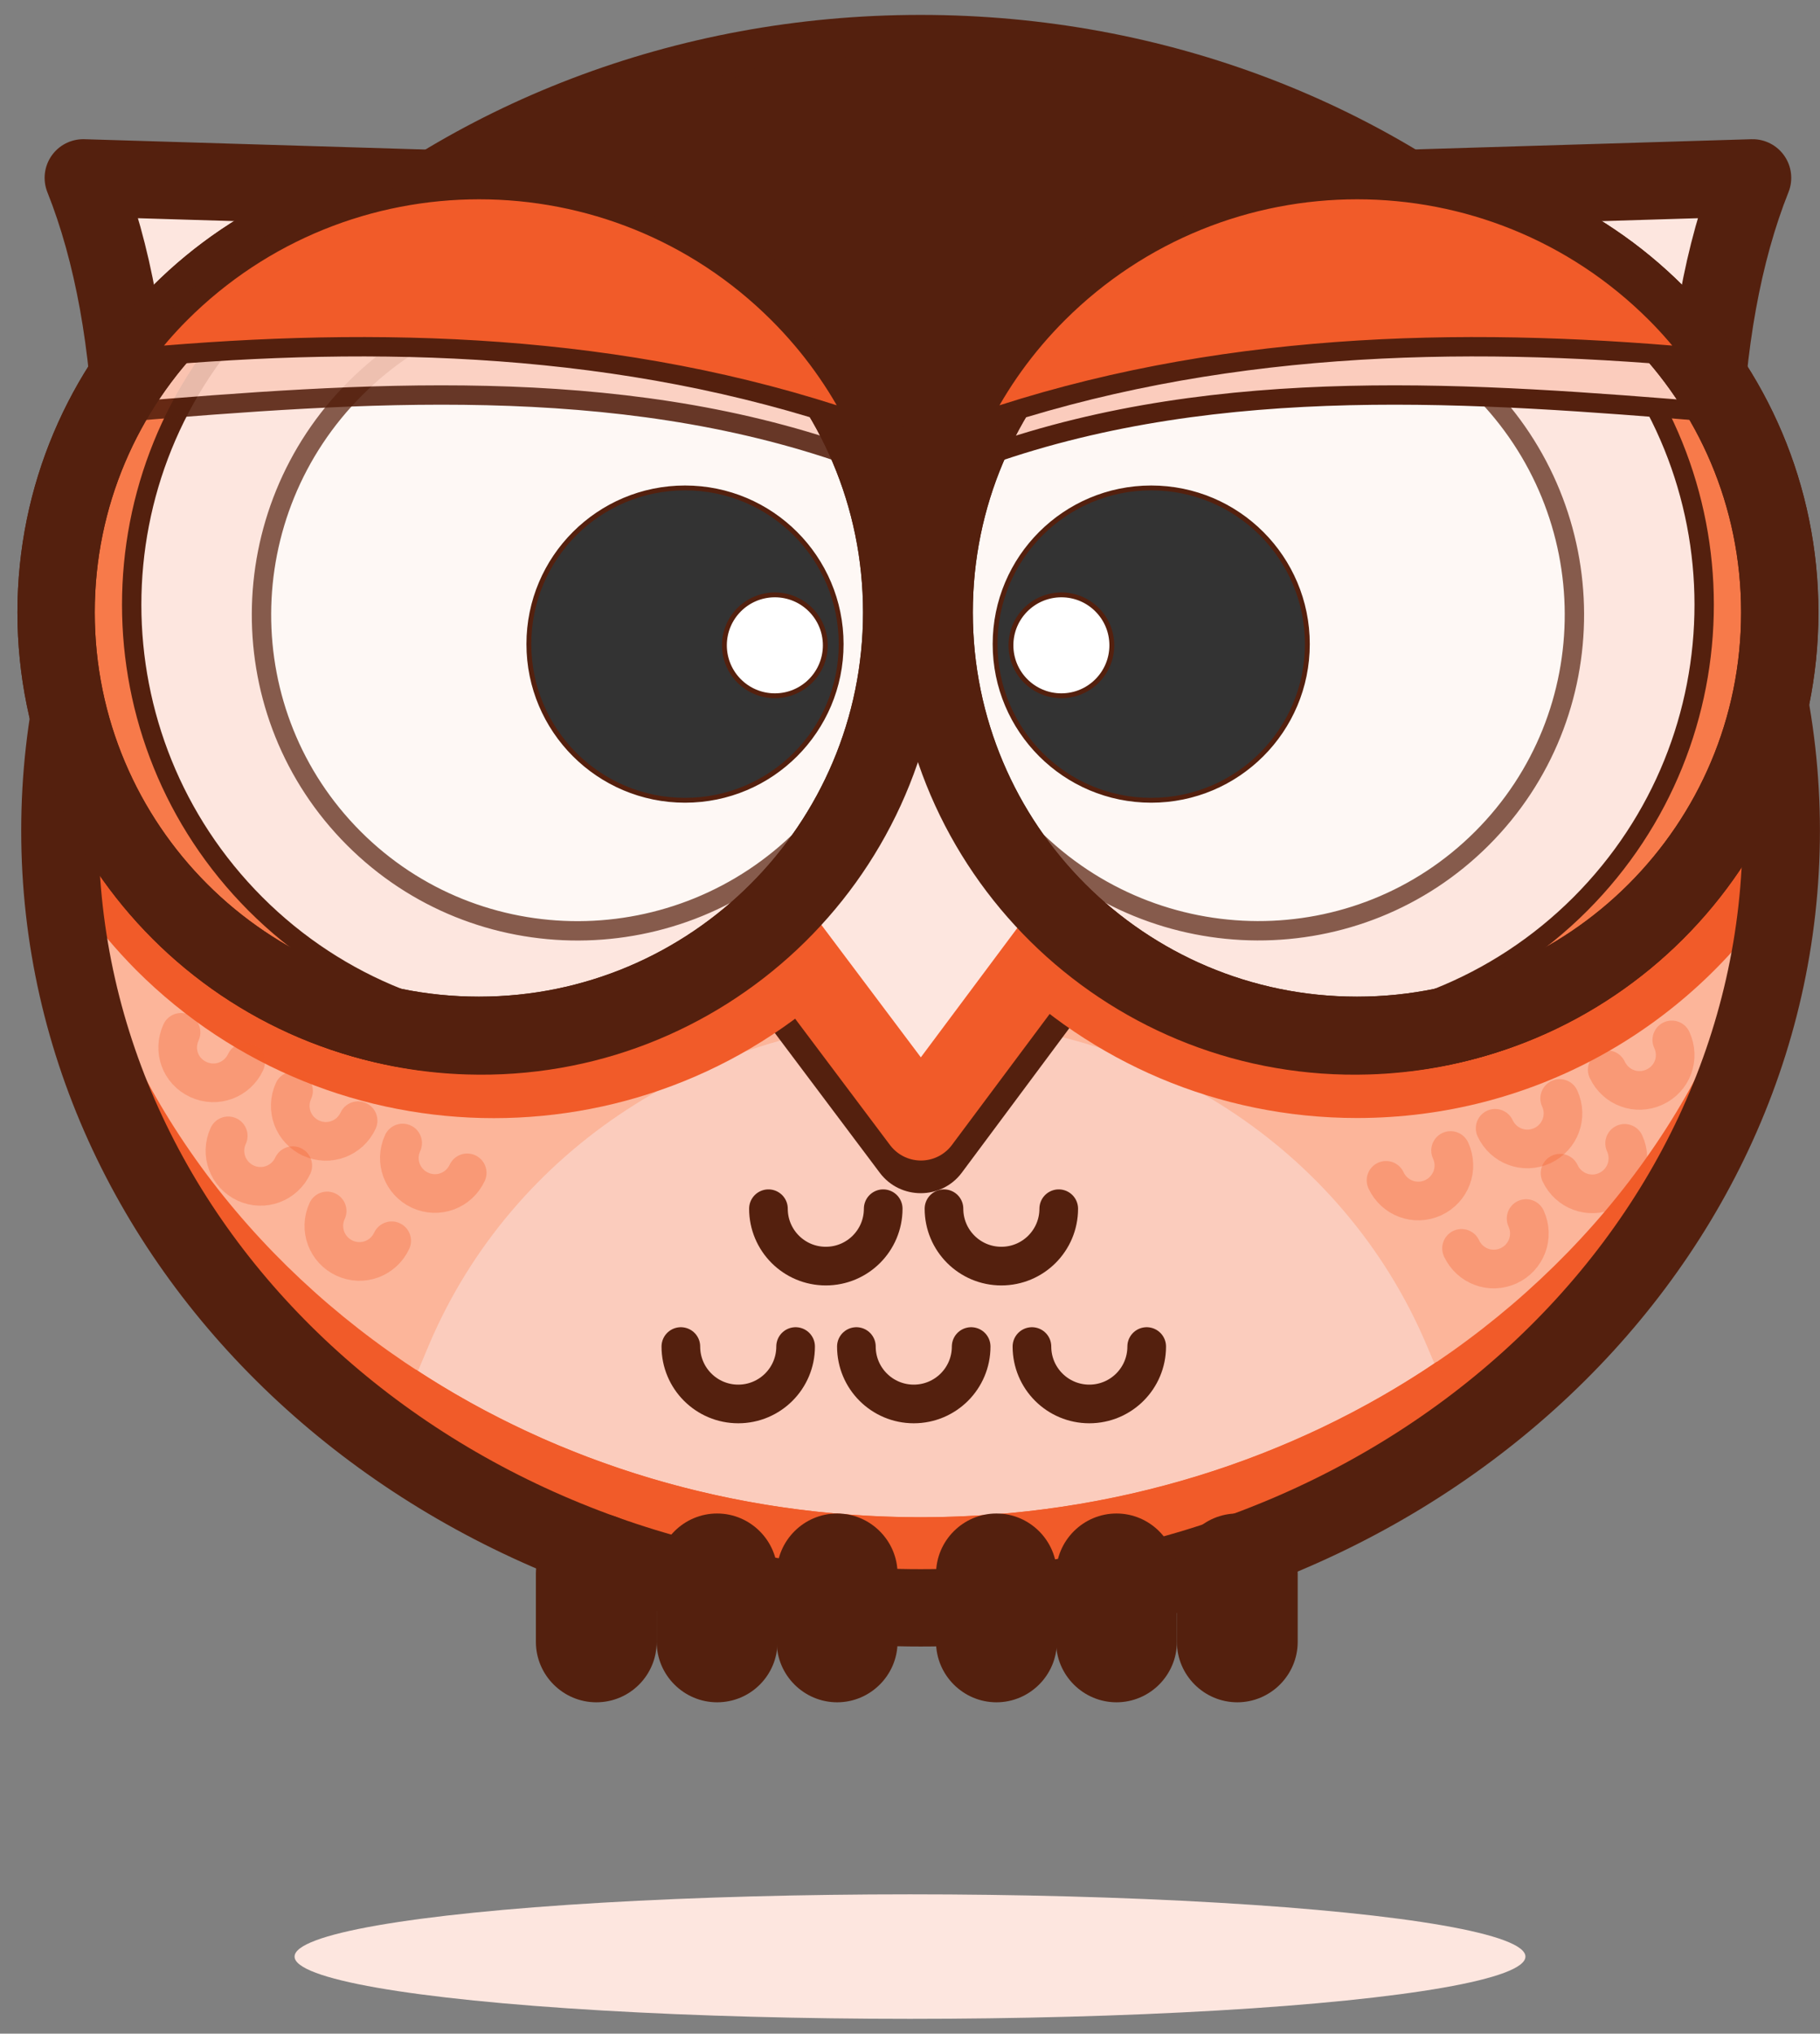 <svg width="94" height="105" viewBox="0 0 94 105" fill="none" xmlns="http://www.w3.org/2000/svg">
<rect x="0" y="0" width="94" height="105" fill="#808080" stroke="none"/>
<path d="M47.546 83.014C72.097 83.014 92 65.05 92 42.89C92 20.73 72.097 2.766 47.546 2.766C22.994 2.766 3.092 20.73 3.092 42.89C3.092 65.05 22.994 83.014 47.546 83.014Z" fill="#8FE3F9"/>
<path d="M47.546 83.014C72.097 83.014 92 65.05 92 42.89C92 20.73 72.097 2.766 47.546 2.766C22.994 2.766 3.092 20.73 3.092 42.89C3.092 65.05 22.994 83.014 47.546 83.014Z" fill="#FCB59A"/>
<path d="M48.716 82.236C58.874 82.236 68.233 79.253 75.72 74.242L73.672 69.426C69.383 59.308 59.205 52.698 47.916 52.698C36.627 52.698 26.45 59.308 22.16 69.426L20.484 73.404C28.146 78.921 37.992 82.236 48.716 82.236Z" fill="#FBCCBD"/>
<path d="M47.526 39.535L39.026 52.013L45.44 60.552C46.493 61.956 48.618 61.956 49.671 60.552L56.027 52.013L47.526 39.535Z" fill="#54200E"/>
<path d="M47.546 78.337C23.857 78.337 4.515 61.628 3.17 40.552C3.111 41.332 3.092 42.112 3.092 42.892C3.092 65.04 22.999 83.016 47.546 83.016C72.093 83.016 92 65.059 92 42.892C92 42.112 91.981 41.332 91.922 40.552C90.577 61.628 71.216 78.337 47.546 78.337Z" fill="#F15B29"/>
<path d="M74.219 70.302C66.79 75.332 57.548 78.335 47.546 78.335C37.797 78.335 28.79 75.508 21.478 70.712L20.503 73.11C28.185 78.803 38.012 82.234 48.735 82.234C58.426 82.234 67.394 79.427 74.706 74.669C75.057 74.436 75.388 74.182 75.739 73.929L74.219 70.302Z" fill="#F15B29"/>
<path d="M2 43.026C3.248 45.58 4.925 47.958 7.03 50.083C17.227 60.28 33.781 60.28 43.978 50.083C52.518 41.544 53.902 28.578 48.17 18.596" fill="#F15B29"/>
<path d="M91.844 46.066C87.165 53.104 79.171 57.724 70.085 57.724C55.657 57.724 43.958 46.026 43.958 31.599C43.958 25.165 46.279 19.277 50.139 14.715" fill="#F15B29"/>
<path d="M47.546 83.014C72.097 83.014 92 65.05 92 42.89C92 20.73 72.097 2.766 47.546 2.766C22.994 2.766 3.092 20.73 3.092 42.89C3.092 65.05 22.994 83.014 47.546 83.014Z" stroke="#54200E" stroke-width="3.993" stroke-miterlimit="10" stroke-linecap="round" stroke-linejoin="round"/>
<path d="M47.526 34.078L39.026 46.556L47.565 57.922L56.047 46.556L47.526 34.078Z" fill="#FDE6DF"/>
<path d="M47.526 34.078L39.026 46.556L47.565 57.922L56.047 46.556L47.526 34.078Z" stroke="#F15B29" stroke-width="3.993" stroke-miterlimit="10" stroke-linecap="round" stroke-linejoin="round"/>
<path d="M47.331 2.953C54.284 2.953 60.889 4.476 66.704 7.177V34.288H27.959V7.177C33.774 4.476 40.379 2.953 47.331 2.953Z" fill="#54200E" stroke="#54200E" stroke-width="0.25"/>
<path d="M70.627 53.355L70.627 53.355C58.647 53.723 48.624 44.302 48.275 32.303L48.275 32.302C47.907 20.323 57.328 10.32 69.328 9.951C69.328 9.951 69.328 9.951 69.328 9.951L90.332 9.314C87.326 16.998 86.944 28.451 89.588 40.947C86.207 48.062 79.045 53.103 70.627 53.355Z" fill="#FDE6DF" stroke="#54200E" stroke-width="0.25"/>
<path d="M69.325 9.826L90.518 9.183C87.457 16.845 87.048 28.368 89.719 40.963C86.326 48.137 79.112 53.226 70.631 53.48C58.581 53.85 48.501 44.375 48.15 32.306C47.78 20.257 57.256 10.197 69.325 9.826Z" stroke="#54200E" stroke-width="3.993" stroke-miterlimit="10" stroke-linecap="round" stroke-linejoin="round"/>
<path d="M91.797 31.619C91.797 43.61 82.076 53.331 70.085 53.331C58.094 53.331 48.373 43.61 48.373 31.619C48.373 19.628 58.094 9.907 70.085 9.907C82.076 9.907 91.797 19.628 91.797 31.619Z" fill="#F7E8AD" stroke="#54200E" stroke-width="0.25"/>
<path d="M91.797 31.619C91.797 43.61 82.076 53.331 70.085 53.331C58.094 53.331 48.373 43.61 48.373 31.619C48.373 19.628 58.094 9.907 70.085 9.907C82.076 9.907 91.797 19.628 91.797 31.619Z" fill="#FDE6DF" stroke="#54200E" stroke-width="0.25"/>
<path d="M85.527 16.178C81.335 11.986 75.837 9.861 70.338 9.783C74.472 10.582 78.43 12.571 81.627 15.788C90.148 24.308 90.148 38.131 81.627 46.67C77.299 50.999 71.606 53.124 65.951 53.065C72.834 54.391 80.204 52.383 85.527 47.06C94.047 38.521 94.047 24.698 85.527 16.178Z" fill="#F77A4A"/>
<path d="M85.527 16.178C81.335 11.986 75.837 9.861 70.338 9.783C74.472 10.582 78.43 12.571 81.627 15.788C90.148 24.308 90.148 38.131 81.627 46.67C77.299 50.999 71.606 53.124 65.951 53.065C72.834 54.391 80.204 52.383 85.527 47.06C94.047 38.521 94.047 24.698 85.527 16.178Z" stroke="#54200E"/>
<g opacity="0.7">
<path d="M76.543 43.283C82.939 36.888 82.902 26.481 76.46 20.04C70.019 13.599 59.612 13.562 53.216 19.957C46.82 26.353 46.857 36.759 53.298 43.2C59.74 49.642 70.147 49.679 76.543 43.283Z" fill="white"/>
<path d="M76.543 43.283C82.939 36.888 82.902 26.481 76.46 20.04C70.019 13.599 59.612 13.562 53.216 19.957C46.82 26.353 46.857 36.759 53.298 43.2C59.74 49.642 70.147 49.679 76.543 43.283Z" stroke="#54200E"/>
</g>
<path d="M88.413 21.27C88.174 20.962 87.846 20.439 87.493 19.877C86.953 19.016 86.353 18.06 85.917 17.624C77.338 9.163 63.514 9.241 55.053 17.838C53.376 19.535 52.03 21.445 51.036 23.493C63.066 19.262 76.246 20.276 88.413 21.27Z" fill="#FBCCBD"/>
<path d="M88.413 21.27C88.174 20.962 87.846 20.439 87.493 19.877C86.953 19.016 86.353 18.06 85.917 17.624C77.338 9.163 63.514 9.241 55.053 17.838C53.376 19.535 52.03 21.445 51.036 23.493C63.066 19.262 76.246 20.276 88.413 21.27Z" stroke="#54200E"/>
<path d="M70.085 53.455C82.145 53.455 91.922 43.679 91.922 31.619C91.922 19.559 82.145 9.783 70.085 9.783C58.025 9.783 48.248 19.559 48.248 31.619C48.248 43.679 58.025 53.455 70.085 53.455Z" stroke="#54200E" stroke-width="3.993" stroke-miterlimit="10" stroke-linecap="round" stroke-linejoin="round"/>
<path d="M70.085 53.455C82.145 53.455 91.922 43.679 91.922 31.619C91.922 19.559 82.145 9.783 70.085 9.783C58.025 9.783 48.248 19.559 48.248 31.619C48.248 43.679 58.025 53.455 70.085 53.455Z" stroke="#54200E" stroke-width="3.993" stroke-miterlimit="10" stroke-linecap="round" stroke-linejoin="round"/>
<path d="M87.496 18.441C86.892 17.661 86.248 16.901 85.527 16.18C77.007 7.66 63.183 7.66 54.643 16.18C52.947 17.876 51.601 19.767 50.588 21.795C62.676 17.661 75.33 17.349 87.496 18.441Z" fill="#F15B29"/>
<path d="M87.496 18.441C86.892 17.661 86.248 16.901 85.527 16.18C77.007 7.66 63.183 7.66 54.643 16.18C52.947 17.876 51.601 19.767 50.588 21.795C62.676 17.661 75.33 17.349 87.496 18.441Z" stroke="#54200E"/>
<path d="M67.523 33.255C67.523 37.709 63.913 41.319 59.459 41.319C55.005 41.319 51.395 37.709 51.395 33.255C51.395 28.802 55.005 25.192 59.459 25.192C63.913 25.192 67.523 28.802 67.523 33.255Z" fill="#333333" stroke="#54200E" stroke-width="0.25"/>
<path d="M57.423 33.318C57.423 34.757 56.257 35.923 54.819 35.923C53.38 35.923 52.214 34.757 52.214 33.318C52.214 31.88 53.38 30.714 54.819 30.714C56.257 30.714 57.423 31.88 57.423 33.318Z" fill="white" stroke="#54200E" stroke-width="0.25"/>
<path d="M24.192 53.355L24.192 53.355C15.774 53.103 8.612 48.062 5.231 40.947C7.875 28.451 7.493 16.998 4.487 9.314L25.51 9.951C25.51 9.951 25.51 9.951 25.51 9.951C37.491 10.32 46.912 20.322 46.544 32.302L46.544 32.303C46.195 44.302 36.172 53.723 24.192 53.355ZM4.301 9.183C4.318 9.225 4.334 9.267 4.351 9.309L4.437 9.187L4.301 9.183Z" fill="#413D51" stroke="#54200E" stroke-width="0.25"/>
<path d="M25.514 9.826L4.301 9.183C7.362 16.845 7.771 28.368 5.1 40.963C8.493 48.137 15.707 53.226 24.188 53.48C36.238 53.85 46.318 44.375 46.669 32.306C47.039 20.257 37.563 10.197 25.514 9.826Z" fill="#FDE6DF" stroke="#54200E" stroke-width="3.993" stroke-miterlimit="10" stroke-linecap="round" stroke-linejoin="round"/>
<path d="M46.446 31.619C46.446 43.61 36.725 53.331 24.734 53.331C12.743 53.331 3.022 43.61 3.022 31.619C3.022 19.628 12.743 9.907 24.734 9.907C36.725 9.907 46.446 19.628 46.446 31.619Z" fill="#F7E8AD" stroke="#54200E" stroke-width="0.25"/>
<path d="M24.734 53.455C36.794 53.455 46.571 43.679 46.571 31.619C46.571 19.559 36.794 9.783 24.734 9.783C12.674 9.783 2.897 19.559 2.897 31.619C2.897 43.679 12.674 53.455 24.734 53.455Z" fill="#FDE6DF"/>
<path d="M24.734 53.455C36.794 53.455 46.571 43.679 46.571 31.619C46.571 19.559 36.794 9.783 24.734 9.783C12.674 9.783 2.897 19.559 2.897 31.619C2.897 43.679 12.674 53.455 24.734 53.455Z" stroke="#54200E"/>
<path d="M9.292 16.178C13.484 11.986 18.982 9.861 24.481 9.783C20.347 10.582 16.389 12.571 13.192 15.788C4.671 24.308 4.671 38.131 13.192 46.67C17.52 50.999 23.213 53.124 28.867 53.065C21.985 54.391 14.615 52.383 9.292 47.06C0.772 38.521 0.772 24.698 9.292 16.178Z" fill="#F77A4A"/>
<path d="M9.292 16.178C13.484 11.986 18.982 9.861 24.481 9.783C20.347 10.582 16.389 12.571 13.192 15.788C4.671 24.308 4.671 38.131 13.192 46.67C17.52 50.999 23.213 53.124 28.867 53.065C21.985 54.391 14.615 52.383 9.292 47.06C0.772 38.521 0.772 24.698 9.292 16.178Z" stroke="#54200E"/>
<g opacity="0.7">
<path d="M41.523 43.205C47.964 36.763 48.001 26.357 41.605 19.961C35.209 13.565 24.803 13.602 18.361 20.044C11.919 26.485 11.882 36.891 18.278 43.287C24.674 49.683 35.081 49.646 41.523 43.205Z" fill="white"/>
<path d="M41.523 43.205C47.964 36.763 48.001 26.357 41.605 19.961C35.209 13.565 24.803 13.602 18.361 20.044C11.919 26.485 11.882 36.891 18.278 43.287C24.674 49.683 35.081 49.646 41.523 43.205Z" stroke="#54200E"/>
</g>
<g opacity="0.89">
<path d="M6.426 21.27C6.665 20.962 6.993 20.439 7.346 19.877C7.886 19.016 8.486 18.06 8.922 17.624C17.501 9.163 31.324 9.241 39.786 17.838C41.463 19.535 42.808 21.445 43.803 23.493C31.753 19.262 18.573 20.276 6.426 21.27Z" fill="#FBCCBD"/>
<path d="M6.426 21.27C6.665 20.962 6.993 20.439 7.346 19.877C7.886 19.016 8.486 18.06 8.922 17.624C17.501 9.163 31.324 9.241 39.786 17.838C41.463 19.535 42.808 21.445 43.803 23.493C31.753 19.262 18.573 20.276 6.426 21.27Z" stroke="#54200E"/>
</g>
<path d="M24.734 53.455C36.794 53.455 46.571 43.679 46.571 31.619C46.571 19.559 36.794 9.783 24.734 9.783C12.674 9.783 2.897 19.559 2.897 31.619C2.897 43.679 12.674 53.455 24.734 53.455Z" stroke="#54200E" stroke-width="3.993" stroke-miterlimit="10" stroke-linecap="round" stroke-linejoin="round"/>
<path d="M24.734 53.455C36.794 53.455 46.571 43.679 46.571 31.619C46.571 19.559 36.794 9.783 24.734 9.783C12.674 9.783 2.897 19.559 2.897 31.619C2.897 43.679 12.674 53.455 24.734 53.455Z" stroke="#54200E" stroke-width="3.993" stroke-miterlimit="10" stroke-linecap="round" stroke-linejoin="round"/>
<path d="M7.342 18.441C7.947 17.661 8.59 16.901 9.312 16.18C17.832 7.66 31.656 7.66 40.195 16.18C41.892 17.876 43.237 19.767 44.251 21.795C32.163 17.661 19.489 17.349 7.342 18.441Z" fill="#F15B29"/>
<path d="M7.342 18.441C7.947 17.661 8.59 16.901 9.312 16.18C17.832 7.66 31.656 7.66 40.195 16.18C41.892 17.876 43.237 19.767 44.251 21.795C32.163 17.661 19.489 17.349 7.342 18.441Z" stroke="#54200E"/>
<path d="M43.444 33.255C43.444 37.709 39.833 41.319 35.38 41.319C30.926 41.319 27.315 37.709 27.315 33.255C27.315 28.802 30.926 25.192 35.38 25.192C39.833 25.192 43.444 28.802 43.444 33.255Z" fill="#333333" stroke="#54200E" stroke-width="0.25"/>
<path d="M42.625 33.318C42.625 34.757 41.459 35.923 40.02 35.923C38.581 35.923 37.415 34.757 37.415 33.318C37.415 31.88 38.581 30.714 40.02 30.714C41.459 30.714 42.625 31.88 42.625 33.318Z" fill="white" stroke="#54200E" stroke-width="0.25"/>
<path d="M37.037 87.891C35.321 87.891 33.917 86.488 33.917 84.772V81.263C33.917 79.547 35.321 78.143 37.037 78.143C38.753 78.143 40.157 79.547 40.157 81.263V84.772C40.157 86.488 38.772 87.891 37.037 87.891Z" fill="#54200E"/>
<path d="M30.798 87.891C29.082 87.891 27.678 86.488 27.678 84.772V81.263C27.678 79.547 29.082 78.143 30.798 78.143C32.513 78.143 33.917 79.547 33.917 81.263V84.772C33.917 86.488 32.533 87.891 30.798 87.891Z" fill="#54200E"/>
<path d="M43.237 87.891C41.521 87.891 40.117 86.488 40.117 84.772V81.263C40.117 79.547 41.521 78.143 43.237 78.143C44.953 78.143 46.357 79.547 46.357 81.263V84.772C46.357 86.488 44.953 87.891 43.237 87.891Z" fill="#54200E"/>
<path d="M51.465 87.891C49.749 87.891 48.345 86.488 48.345 84.772V81.263C48.345 79.547 49.749 78.143 51.465 78.143C53.181 78.143 54.585 79.547 54.585 81.263V84.772C54.585 86.488 53.181 87.891 51.465 87.891Z" fill="#54200E"/>
<path d="M57.665 87.891C55.949 87.891 54.545 86.488 54.545 84.772V81.263C54.545 79.547 55.949 78.143 57.665 78.143C59.381 78.143 60.785 79.547 60.785 81.263V84.772C60.785 86.488 59.381 87.891 57.665 87.891Z" fill="#54200E"/>
<path d="M63.904 87.891C62.189 87.891 60.785 86.488 60.785 84.772V81.263C60.785 79.547 62.189 78.143 63.904 78.143C65.62 78.143 67.024 79.547 67.024 81.263V84.772C67.024 86.488 65.62 87.891 63.904 87.891Z" fill="#54200E"/>
<path d="M45.616 62.407C45.616 64.044 44.29 65.37 42.652 65.37C41.014 65.37 39.689 64.044 39.689 62.407" stroke="#54200E" stroke-width="1.996" stroke-miterlimit="10" stroke-linecap="round" stroke-linejoin="round"/>
<path d="M54.682 62.407C54.682 64.044 53.356 65.37 51.718 65.37C50.081 65.37 48.755 64.044 48.755 62.407" stroke="#54200E" stroke-width="1.996" stroke-miterlimit="10" stroke-linecap="round" stroke-linejoin="round"/>
<path opacity="0.31" d="M12.685 54.84C12.256 55.756 11.183 56.166 10.247 55.737C9.312 55.308 8.922 54.236 9.351 53.3" stroke="#F15B29" stroke-width="1.996" stroke-miterlimit="10" stroke-linecap="round" stroke-linejoin="round"/>
<path opacity="0.31" d="M18.495 57.862C18.066 58.778 16.993 59.188 16.058 58.759C15.141 58.33 14.732 57.258 15.161 56.322" stroke="#F15B29" stroke-width="1.996" stroke-miterlimit="10" stroke-linecap="round" stroke-linejoin="round"/>
<path opacity="0.31" d="M15.122 60.185C14.693 61.102 13.62 61.511 12.684 61.082C11.768 60.653 11.359 59.581 11.788 58.645" stroke="#F15B29" stroke-width="1.996" stroke-miterlimit="10" stroke-linecap="round" stroke-linejoin="round"/>
<path opacity="0.31" d="M20.23 64.062C19.801 64.978 18.729 65.388 17.793 64.959C16.877 64.53 16.467 63.457 16.896 62.522" stroke="#F15B29" stroke-width="1.996" stroke-miterlimit="10" stroke-linecap="round" stroke-linejoin="round"/>
<path opacity="0.31" d="M24.13 60.555C23.701 61.471 22.628 61.881 21.692 61.452C20.776 61.023 20.366 59.95 20.796 59.015" stroke="#F15B29" stroke-width="1.996" stroke-miterlimit="10" stroke-linecap="round" stroke-linejoin="round"/>
<path opacity="0.31" d="M83.012 55.232C83.441 56.148 84.513 56.557 85.449 56.129C86.385 55.7 86.775 54.627 86.346 53.691" stroke="#F15B29" stroke-width="1.996" stroke-miterlimit="10" stroke-linecap="round" stroke-linejoin="round"/>
<path opacity="0.31" d="M77.221 58.254C77.65 59.17 78.722 59.58 79.658 59.151C80.575 58.722 80.984 57.65 80.555 56.714" stroke="#F15B29" stroke-width="1.996" stroke-miterlimit="10" stroke-linecap="round" stroke-linejoin="round"/>
<path opacity="0.31" d="M80.575 60.572C81.004 61.488 82.076 61.898 83.012 61.469C83.928 61.04 84.338 59.968 83.909 59.032" stroke="#F15B29" stroke-width="1.996" stroke-miterlimit="10" stroke-linecap="round" stroke-linejoin="round"/>
<path opacity="0.31" d="M75.486 64.454C75.915 65.37 76.987 65.78 77.923 65.351C78.839 64.922 79.249 63.849 78.82 62.914" stroke="#F15B29" stroke-width="1.996" stroke-miterlimit="10" stroke-linecap="round" stroke-linejoin="round"/>
<path opacity="0.31" d="M71.586 60.942C72.015 61.858 73.088 62.267 74.023 61.838C74.94 61.41 75.349 60.337 74.92 59.401" stroke="#F15B29" stroke-width="1.996" stroke-miterlimit="10" stroke-linecap="round" stroke-linejoin="round"/>
<path d="M41.092 69.523C41.092 71.161 39.767 72.487 38.129 72.487C36.491 72.487 35.165 71.161 35.165 69.523" stroke="#54200E" stroke-width="1.996" stroke-miterlimit="10" stroke-linecap="round" stroke-linejoin="round"/>
<path d="M50.159 69.523C50.159 71.161 48.833 72.487 47.195 72.487C45.557 72.487 44.231 71.161 44.231 69.523" stroke="#54200E" stroke-width="1.996" stroke-miterlimit="10" stroke-linecap="round" stroke-linejoin="round"/>
<path d="M59.225 69.523C59.225 71.161 57.899 72.487 56.261 72.487C54.624 72.487 53.298 71.161 53.298 69.523" stroke="#54200E" stroke-width="1.996" stroke-miterlimit="10" stroke-linecap="round" stroke-linejoin="round"/>
<ellipse cx="47" cy="101.02" rx="31.786" ry="3.214" fill="#FDE6DF"/>
</svg>
